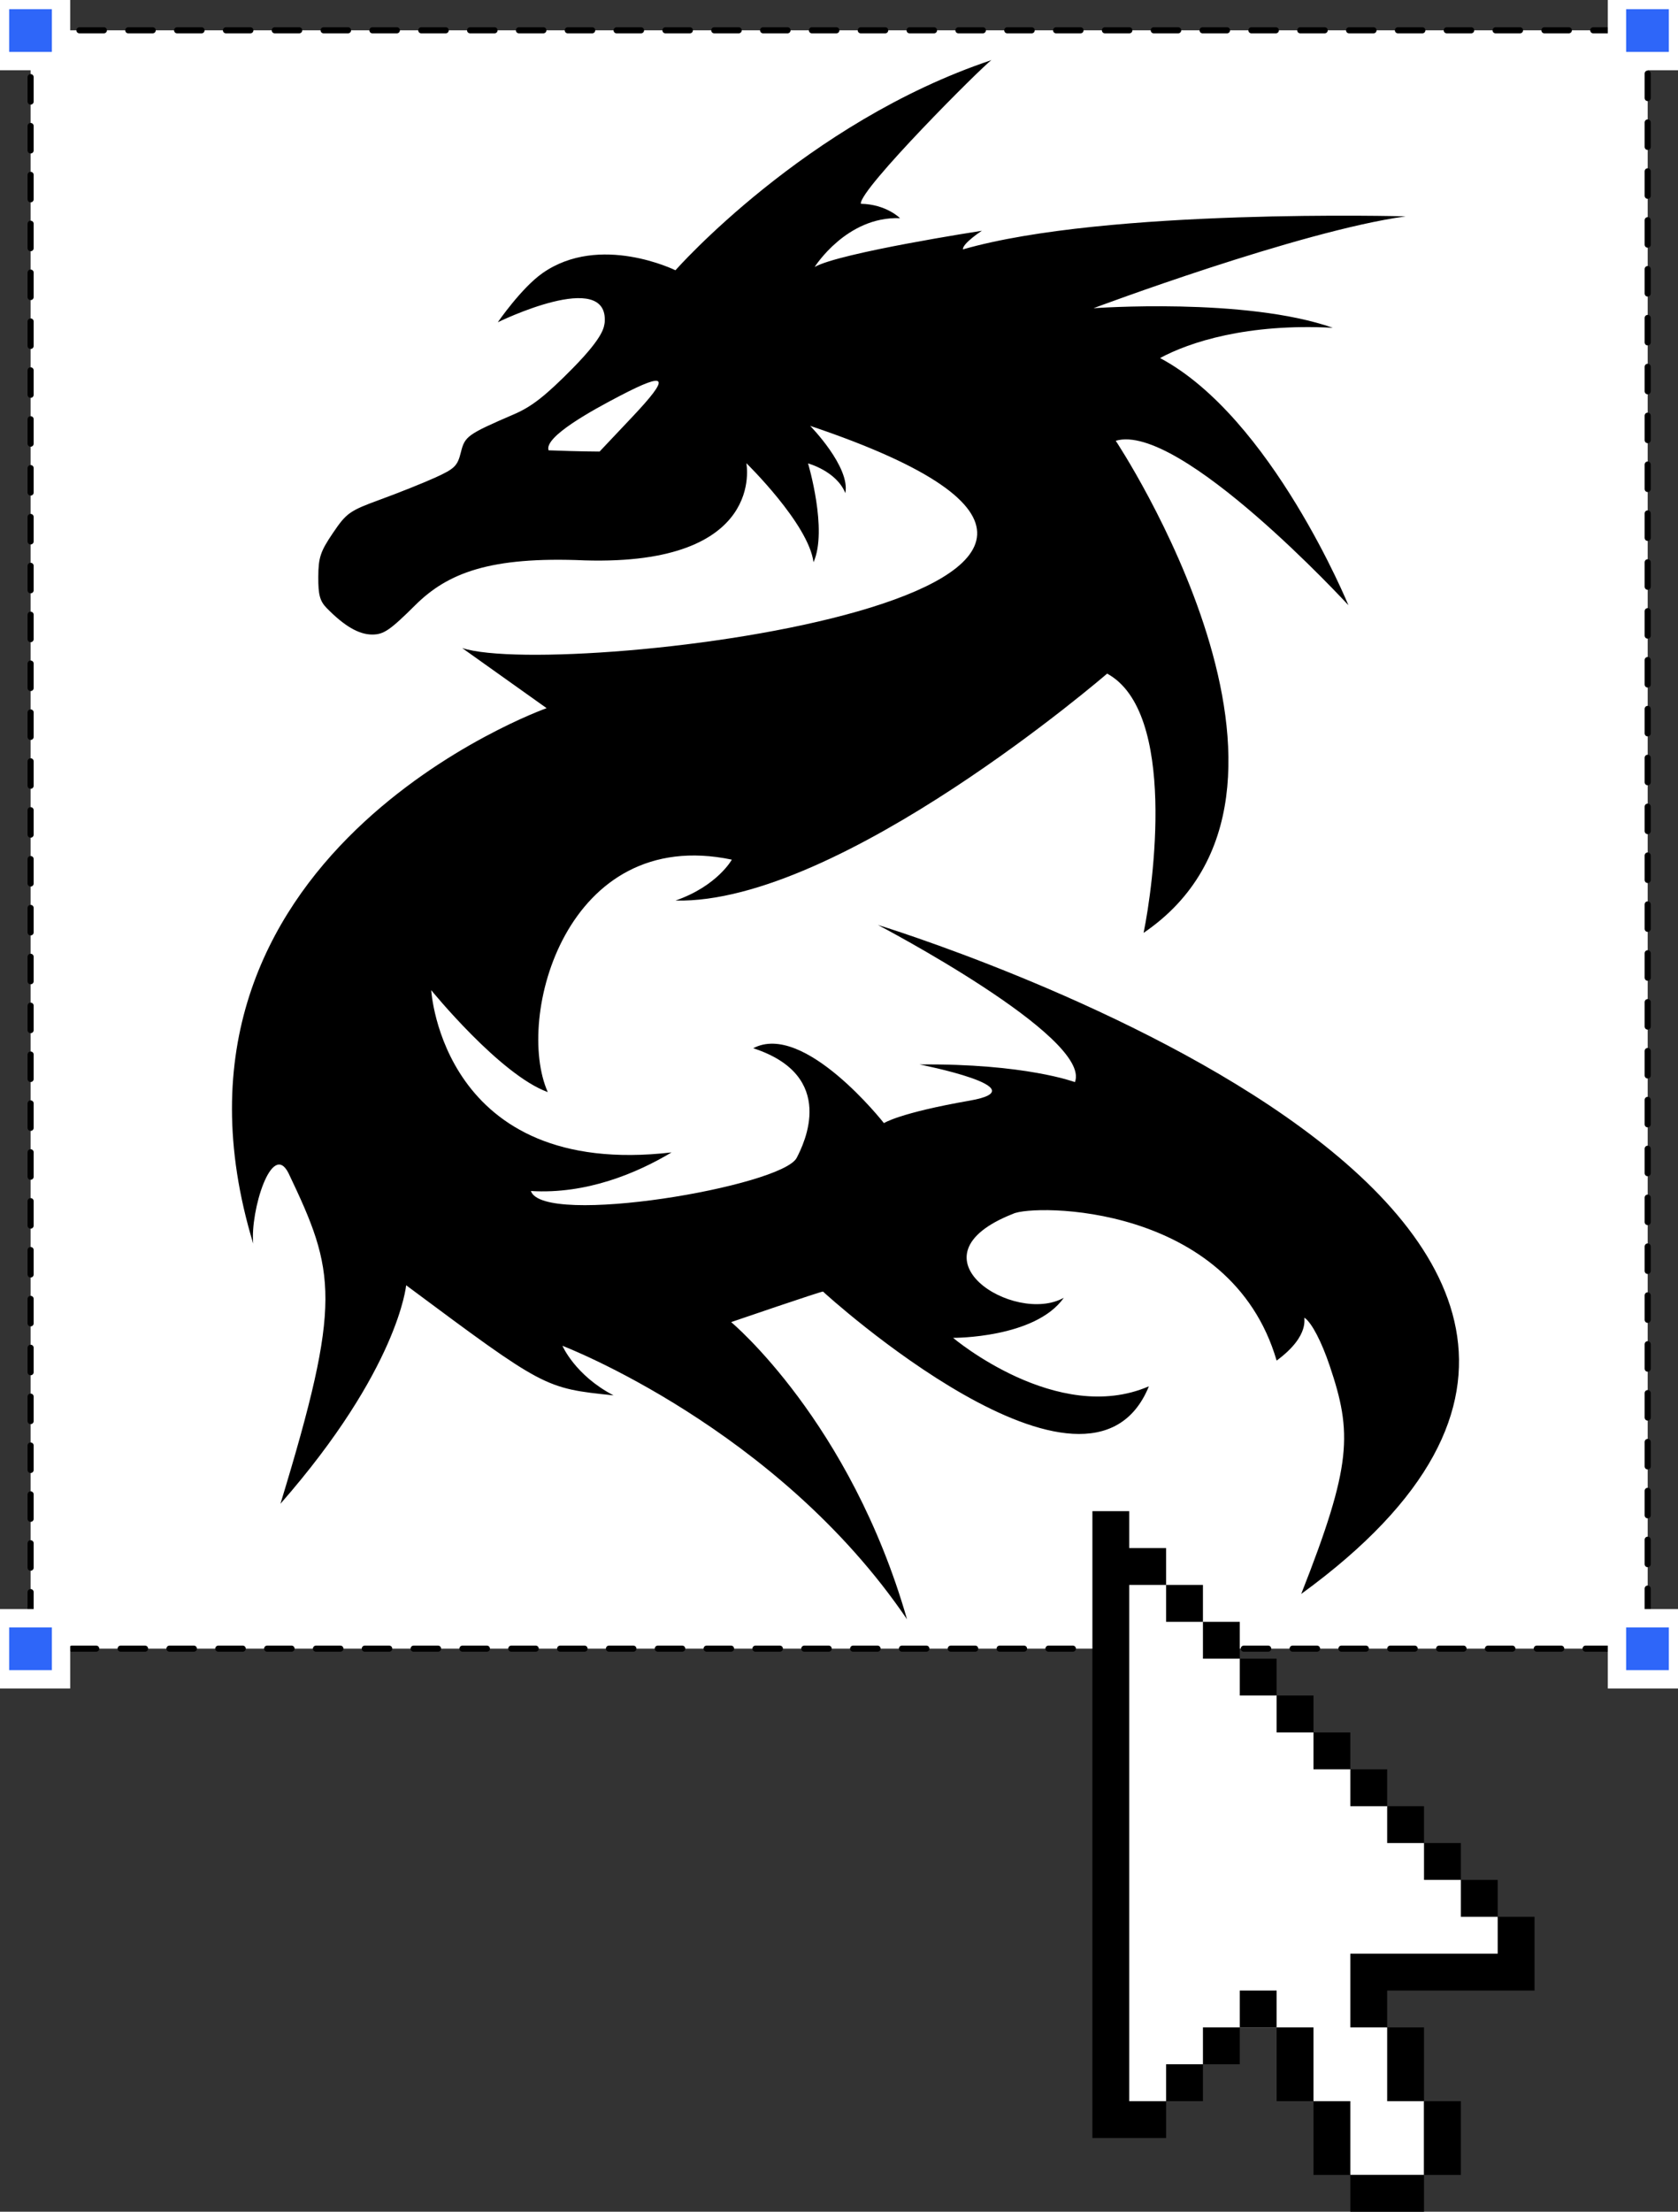 <?xml version="1.0" encoding="utf-8"?>
<svg viewBox="51.312 8.297 365.066 480.803" width="365.066" height="480.803" xmlns="http://www.w3.org/2000/svg">
  <rect x="51.312" y="8.297" width="365.066" height="480.803" fill="#333333" stroke="none"/>
  <g style="" transform="matrix(1.328, 0, 0, 1.328, -56.92, -73.242)">
    <rect x="86.515" y="66.362" width="264.916" height="264.916" style="paint-order: fill; stroke: rgb(0, 0, 0); stroke-linecap: round; stroke-linejoin: round; stroke-dasharray: 4; fill: rgb(255, 255, 255);"/>
    <rect x="81.5" y="61.4" width="10" height="10" style="fill: rgb(46, 102, 249); stroke-width: 3px; stroke: rgb(255, 255, 255);"/>
    <rect x="346.4" y="326.3" width="10" height="10" style="fill: rgb(46, 102, 249); stroke-width: 3px; stroke: rgb(255, 255, 255);"/>
    <rect x="346.4" y="61.4" width="10" height="10" style="fill: rgb(46, 102, 249); stroke-width: 3px; stroke: rgb(255, 255, 255);"/>
    <rect x="81.5" y="326.3" width="10" height="10" style="fill: rgb(46, 102, 249); stroke-width: 3px; stroke: rgb(255, 255, 255);"/>
  </g>
  <path d="M 173.676 300.858 C 173.676 300.858 176.419 307.28 184.799 311.636 C 169.782 310.079 169.782 310.079 139.673 287.699 C 139.673 287.699 138.031 305.879 112.33 335.196 C 125.822 291.002 124.335 284.816 114.078 263.324 C 110.441 256.126 105.721 271.588 106.399 278.645 C 80.756 194.062 170.233 162.242 170.233 162.242 L 151.864 149.176 C 173.722 156.321 334.427 136.83 227.576 100.877 C 227.576 100.877 236.345 109.803 235.224 115.498 C 233.304 110.703 227.111 109.04 227.111 109.04 C 227.111 109.04 231.437 123.49 228.302 130.522 C 227.221 122.176 213.687 108.987 213.687 108.987 C 213.687 108.987 218.166 131.3 178.514 130.118 C 157.893 129.226 148.696 132.872 141.679 139.831 C 136.143 145.319 134.796 146.24 132.285 146.24 C 129.388 146.24 126.238 144.408 122.407 140.504 C 120.904 138.971 120.538 137.623 120.559 133.708 C 120.581 129.495 121.02 128.181 123.745 124.162 C 126.709 119.792 127.353 119.337 134.126 116.864 C 138.097 115.414 143.464 113.269 146.051 112.094 C 150.211 110.206 150.85 109.577 151.573 106.648 C 152.445 103.118 152.969 102.743 163.286 98.288 C 167.031 96.669 170.1 94.254 175.928 88.338 C 182.891 81.267 182.688 79.313 182.871 78.386 C 183.752 66.534 159.612 78.353 159.612 78.353 C 159.612 78.353 164.737 70.902 169.328 67.682 C 181.809 58.933 198.266 67.052 198.266 67.052 C 198.266 67.052 226.598 34.879 267.014 21.365 C 265.065 22.678 238.159 49.566 238.598 52.591 C 244.155 52.711 247.116 55.726 247.116 55.726 C 235.49 55.285 228.548 66.336 228.548 66.336 C 233.934 63.243 264.925 58.464 264.925 58.464 C 264.925 58.464 260.666 61.24 260.807 62.513 C 291.987 53.539 357.135 55.329 357.135 55.329 C 334.011 58.517 289.216 75.3 289.216 75.3 C 289.216 75.3 322.261 72.893 341.281 79.554 C 322.675 78.561 310.042 82.689 303.692 86.134 C 327.929 99.021 344.672 139.864 344.672 139.864 C 344.672 139.864 307.955 99.967 294.052 104.116 C 294.052 104.116 344.932 180.583 300.111 211.095 C 302.215 200.904 307.441 163.03 292.179 154.733 C 292.179 154.733 234.063 204.913 198.266 204.072 C 207.383 200.904 210.531 195.175 210.531 195.175 C 174.482 187.633 163.284 229.521 170.485 245.707 C 160.104 241.963 145.128 223.548 145.128 223.548 C 145.128 223.548 147.499 264.615 197.417 258.819 C 189.858 263.337 178.904 267.95 166.81 267.209 C 169.472 275.036 221.43 266.213 224.645 259.995 C 226.202 256.987 233.61 242.163 215.185 236.174 C 226.235 230.298 243.621 252.453 243.621 252.453 C 243.621 252.453 246.856 250.256 262.282 247.562 C 277.71 244.866 251.363 239.702 251.363 239.702 C 274.341 239.46 285.172 243.538 285.172 243.538 C 288.962 233.771 242.314 209.375 242.314 209.375 C 242.314 209.375 448.298 272.038 334.407 354.803 C 345.484 326.703 345.527 319.83 340.607 305.221 C 338.829 299.951 336.709 295.883 335.163 294.79 C 334.738 294.491 336.706 298.434 329.057 304.075 C 319.011 269.749 276.049 270.034 271.717 272.163 C 248.023 281.464 272.004 296.452 282.759 290.415 C 276.531 299.251 258.666 299.132 258.666 299.132 C 258.666 299.132 281.339 318.271 301.265 309.665 C 288.184 341.703 230.47 289.247 230.373 289.071 C 230.275 288.899 210.38 295.708 210.38 295.708 C 210.38 295.708 236.27 317.248 248.645 360.32 C 220.378 318.687 173.676 300.858 173.676 300.858 Z M 188.853 98.954 C 197.24 90.08 196.579 88.937 186.186 94.346 C 180.166 97.48 169.645 103.238 170.657 106.191 C 177.593 106.461 181.755 106.463 181.755 106.463 L 188.853 98.954 Z" style="" transform="matrix(1, 0, 0, 1, 0, -3.552713678800501e-15)"/>
  <g style="" transform="matrix(0.501, 0, 0, 0.501, 143.843, 290.533)">
    <polygon fill="#FFFFFF" points="299.686 116.37 321.686 124.37 465.686 268.37 471.686 290.37 407.686 290.37 407.686 310.37 417.686 316.37 433.686 348.37 433.686 380.37 401.686 380.37 369.686 316.37 353.686 316.37 321.686 348.37 300.686 353.37"/>
    <path d="M 465.686 268.37 L 481.686 268.37 L 481.686 300.37 L 417.686 300.37 L 417.686 316.37 L 401.686 316.37 L 401.686 284.37 L 465.686 284.37 L 465.686 268.37 Z M 465.686 268.37 L 465.686 252.37 L 449.686 252.37 L 449.686 268.37 L 465.686 268.37 Z M 449.686 252.37 L 449.686 236.37 L 433.686 236.37 L 433.686 252.37 L 449.686 252.37 Z M 433.686 236.37 L 433.686 220.37 L 417.686 220.37 L 417.686 236.37 L 433.686 236.37 Z M 417.686 220.37 L 417.686 204.37 L 401.686 204.37 L 401.686 220.37 L 417.686 220.37 Z M 401.686 204.37 L 401.686 188.37 L 385.686 188.37 L 385.686 204.37 L 401.686 204.37 Z M 385.686 188.37 L 385.686 172.37 L 369.686 172.37 L 369.686 188.37 L 385.686 188.37 Z M 369.686 172.37 L 369.686 156.37 L 353.686 156.37 L 353.686 172.37 L 369.686 172.37 Z M 353.686 156.37 L 353.686 140.37 L 337.686 140.37 L 337.686 156.37 L 353.686 156.37 Z M 337.686 140.37 L 337.686 124.37 L 321.686 124.37 L 321.686 140.37 L 337.686 140.37 Z M 305.686 124.37 L 321.686 124.37 L 321.686 108.37 L 305.686 108.37 L 305.686 92.37 L 289.686 92.37 L 289.686 364.37 L 321.686 364.37 L 321.686 348.37 L 305.686 348.37 L 305.686 124.37 Z M 353.686 300.37 L 353.686 316.37 L 369.686 316.37 L 369.686 300.37 L 353.686 300.37 Z M 337.686 332.37 L 353.686 332.37 L 353.686 316.37 L 337.686 316.37 L 337.686 332.37 Z M 321.686 348.37 L 337.686 348.37 L 337.686 332.37 L 321.686 332.37 L 321.686 348.37 Z M 369.686 316.37 L 369.686 348.37 L 385.686 348.37 L 385.686 316.37 L 369.686 316.37 Z M 385.686 348.37 L 385.686 380.37 L 401.686 380.37 L 401.686 348.37 L 385.686 348.37 Z M 449.686 380.37 L 449.686 348.37 L 433.686 348.37 L 433.686 380.37 L 449.686 380.37 Z M 433.686 348.37 L 433.686 316.37 L 417.686 316.37 L 417.686 348.37 L 433.686 348.37 Z M 401.686 396.37 L 433.686 396.37 L 433.686 380.37 L 401.686 380.37 L 401.686 396.37 Z"/>
  </g>
</svg>